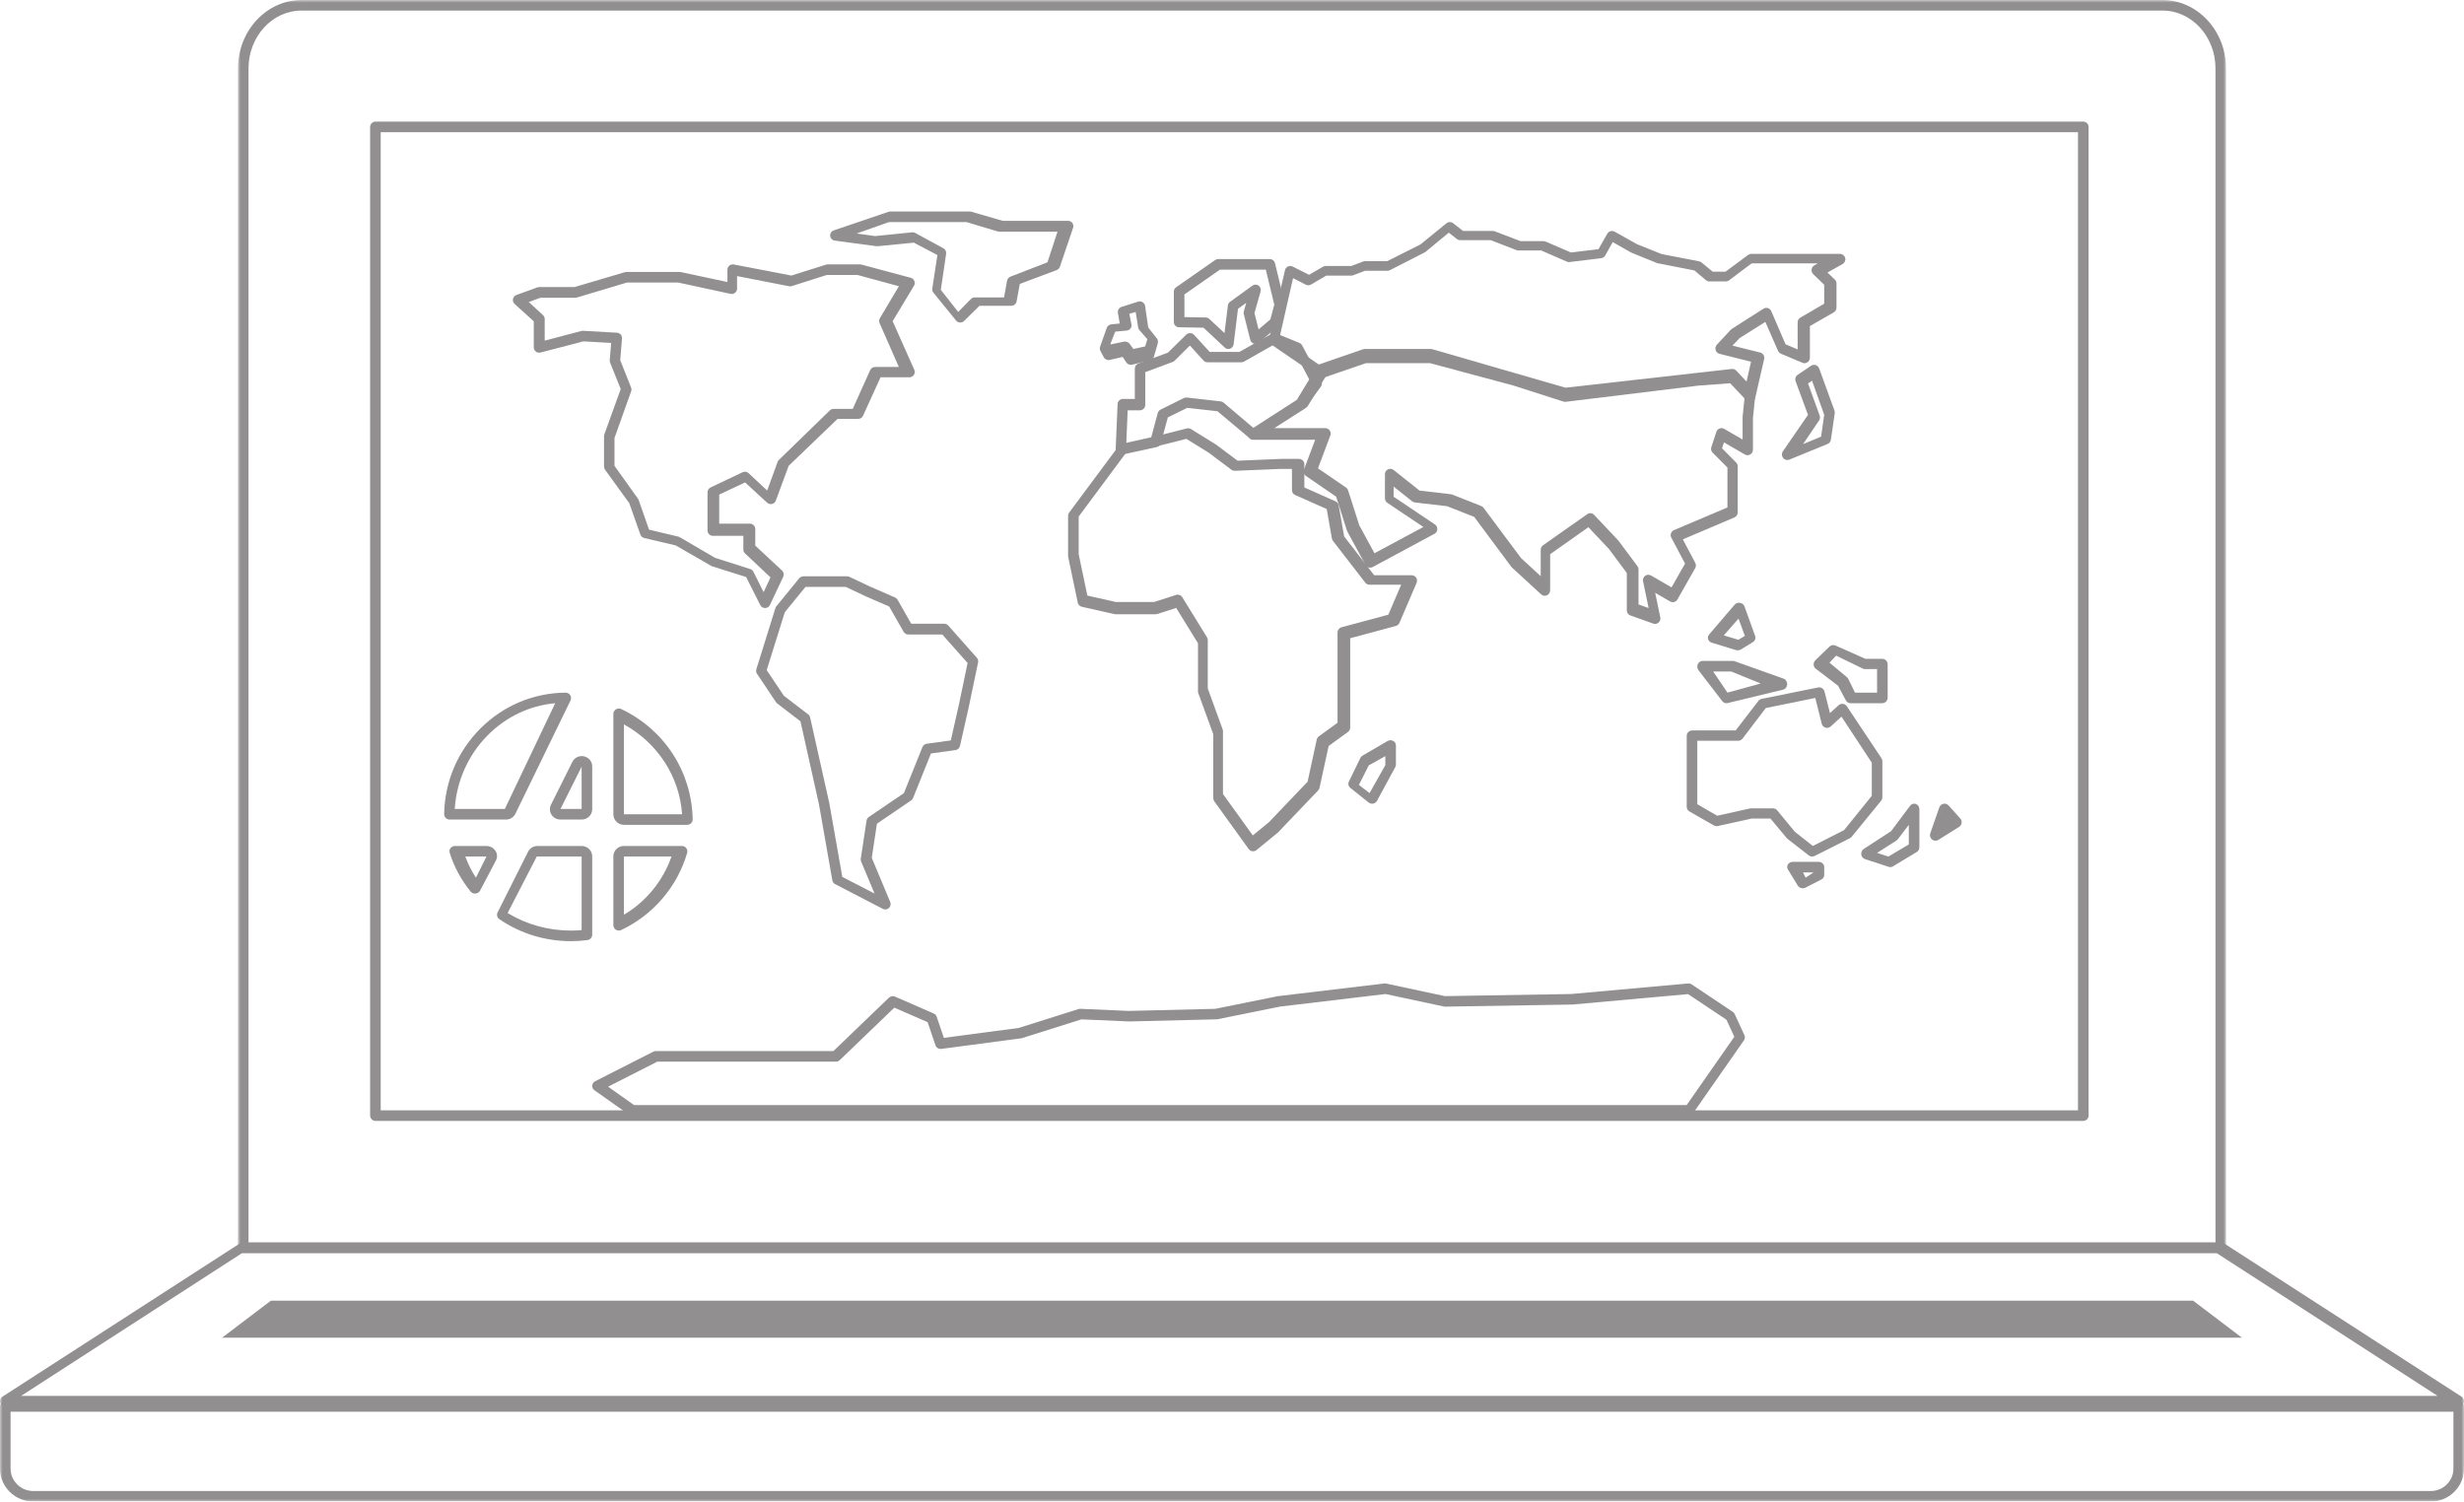 <?xml version="1.0" encoding="UTF-8" standalone="no"?>
<svg width="466px" height="284px" viewBox="0 0 466 284" version="1.1" xmlns="http://www.w3.org/2000/svg" xmlns:xlink="http://www.w3.org/1999/xlink">
    <!-- Generator: Sketch 40.1 (33804) - http://www.bohemiancoding.com/sketch -->
    <title>Page 1</title>
    <desc>Created with Sketch.</desc>
    <defs>
        <polygon id="path-1" points="376 3.51801921e-15 -6.46399601e-13 3.51801921e-15 -6.46399601e-13 237 376 237 376 4.98559617e-14"></polygon>
        <polygon id="path-3" points="0 284 466 284 466 -2.73114864e-14 0 -2.73114864e-14"></polygon>
    </defs>
    <g id="Page-1" stroke="none" stroke-width="1" fill="none" fill-rule="evenodd" opacity="0.5">
        <g id="Support-Copy" transform="translate(-826, -143)">
            <g id="Page-1" transform="translate(826, 143)">
                <g id="Group-3" transform="translate(45, 0)">
                    <mask id="mask-2" fill="white">
                        <use xlink:href="#path-1"></use>
                    </mask>
                    <g id="Clip-2"></g>
                    <path d="M2,235 L374,235 L374,12.943 C374,6.909 369.508,2 363.986,2 L12.014,2 C6.492,2 2,6.909 2,12.943 L2,235 Z M374.981,237 L1.019,237 C0.456,237 -6.46399601e-13,236.544 -6.46399601e-13,235.981 L-6.46399601e-13,12.977 C-6.46399601e-13,5.821 5.406,-5.8598959e-15 12.051,-5.8598959e-15 L363.949,-5.8598959e-15 C370.594,-5.8598959e-15 376,5.821 376,12.977 L376,235.981 C376,236.544 375.544,237 374.981,237 L374.981,237 Z" id="Fill-1" fill="#231F1F" mask="url(#mask-2)"></path>
                </g>
                <mask id="mask-4" fill="white">
                    <use xlink:href="#path-3"></use>
                </mask>
                <g id="Clip-5"></g>
                <path d="M72,210 L393,210 L393,25 L72,25 L72,210 Z M393.981,212 L71.019,212 C70.457,212 70,211.543 70,210.98 L70,24.02 C70,23.457 70.457,23 71.019,23 L393.981,23 C394.544,23 395,23.457 395,24.02 L395,210.98 C395,211.543 394.544,212 393.981,212 L393.981,212 Z" id="Fill-4" fill="#231F1F" mask="url(#mask-4)"></path>
                <path d="M4,264 L461,264 L419.218,237 L45.782,237 L4,264 Z M464.98,266 L1.02,266 C0.569,266 0.172,265.708 0.043,265.282 C-0.086,264.856 0.084,264.397 0.462,264.153 L45.369,235.164 C45.535,235.057 45.729,235 45.927,235 L420.072,235 C420.271,235 420.465,235.057 420.631,235.164 L465.539,264.153 C465.916,264.397 466.086,264.856 465.957,265.282 C465.828,265.708 465.431,266 464.98,266 L464.98,266 Z" id="Fill-6" fill="#231F1F" mask="url(#mask-4)"></path>
                <polygon id="Fill-7" fill="#231F1F" mask="url(#mask-4)" points="42 253 424 253 414.769 246 51.231 246"></polygon>
                <path d="M2,267 L2,277.768 C2,280.101 3.931,282 6.305,282 L459.695,282 C462.069,282 464,280.101 464,277.768 L464,267 L2,267 Z M459.656,284 L6.344,284 C2.846,284 4.54301324e-13,281.203 4.54301324e-13,277.766 L4.54301324e-13,266.002 C4.54301324e-13,265.449 0.456,265 1.02,265 L464.98,265 C465.543,265 466,265.449 466,266.002 L466,277.766 C466,281.203 463.155,284 459.656,284 L459.656,284 Z" id="Fill-8" fill="#231F1F" mask="url(#mask-4)"></path>
                <path d="M135.229,105.503 L141.9,107.63 C142.159,107.713 142.376,107.898 142.498,108.145 L144.417,112 L145.718,109.202 L140.906,104.667 C140.701,104.474 140.585,104.204 140.585,103.921 L140.585,101.34 L134.819,101.34 C134.26,101.34 133.808,100.883 133.808,100.319 L133.808,93.116 C133.808,92.721 134.034,92.361 134.388,92.193 L140.452,89.312 C140.824,89.135 141.265,89.204 141.567,89.486 L145.093,92.772 L147.067,87.362 C147.12,87.217 147.204,87.086 147.314,86.979 L156.944,77.616 C157.132,77.433 157.384,77.33 157.645,77.33 L161.274,77.33 L164.572,70.005 C164.736,69.641 165.095,69.407 165.491,69.407 L170,69.407 L166.352,61.118 C166.218,60.815 166.239,60.464 166.408,60.179 L170,54.134 L162.148,52 L156.374,52 L149.746,54.113 C149.586,54.165 149.415,54.175 149.25,54.142 L139.396,52.216 L139.396,54.581 C139.396,54.889 139.258,55.181 139.021,55.375 C138.783,55.568 138.471,55.643 138.173,55.579 L128.292,53.44 L118.559,53.44 L109.069,56.28 C108.976,56.308 108.879,56.322 108.782,56.322 L102.184,56.322 L100,57.124 L102.685,59.588 C102.896,59.782 103.016,60.056 103.016,60.343 L103.016,64.425 L109.954,62.597 C110.055,62.57 110.16,62.559 110.265,62.566 L116.685,62.926 C116.957,62.941 117.212,63.067 117.391,63.275 C117.57,63.483 117.658,63.755 117.636,64.03 L117.299,68.111 L119.35,73.29 C119.442,73.522 119.447,73.78 119.363,74.015 L116.213,82.835 L116.213,88.104 L120.658,94.32 C120.714,94.399 120.76,94.486 120.792,94.577 L122.748,100.174 L128.273,101.487 C128.37,101.51 128.462,101.547 128.548,101.597 L135.229,105.503 Z M144.694,115 C144.31,115 143.958,114.784 143.785,114.441 L141.106,109.127 L134.693,107.108 C134.623,107.085 134.555,107.055 134.49,107.018 L127.799,103.156 L121.841,101.758 C121.504,101.679 121.23,101.434 121.115,101.109 L119.009,95.161 L114.427,88.836 C114.302,88.664 114.235,88.456 114.235,88.243 L114.235,82.5 C114.235,82.383 114.255,82.266 114.295,82.156 L117.395,73.585 L115.384,68.573 C115.326,68.427 115.302,68.269 115.315,68.112 L115.588,64.856 L110.328,64.564 L102.224,66.672 C101.919,66.752 101.594,66.685 101.345,66.493 C101.096,66.302 100.95,66.005 100.95,65.691 L100.95,60.77 L97.333,57.493 C97.069,57.254 96.95,56.895 97.019,56.546 C97.088,56.197 97.335,55.91 97.669,55.789 L101.619,54.357 C101.731,54.317 101.848,54.296 101.967,54.296 L108.641,54.296 L118.194,51.474 C118.288,51.446 118.386,51.432 118.483,51.432 L128.537,51.432 C128.609,51.432 128.68,51.44 128.75,51.455 L137.573,53.339 L137.573,51.015 C137.573,50.712 137.709,50.425 137.943,50.232 C138.178,50.04 138.486,49.96 138.784,50.019 L149.661,52.118 L156.237,50.047 C156.336,50.016 156.44,50 156.543,50 L162.647,50 C162.737,50 162.825,50.012 162.912,50.035 L172.247,52.541 C172.555,52.624 172.806,52.846 172.926,53.141 C173.045,53.436 173.019,53.77 172.855,54.042 L168.819,60.749 L172.912,69.932 C173.052,70.246 173.023,70.609 172.836,70.897 C172.648,71.185 172.327,71.358 171.983,71.358 L166.534,71.358 L163.214,78.639 C163.049,79.001 162.687,79.234 162.288,79.234 L158.39,79.234 L149.159,88.095 L146.726,94.679 C146.609,94.996 146.34,95.235 146.01,95.314 C145.68,95.394 145.331,95.304 145.081,95.074 L140.917,91.241 L136.017,93.54 L136.017,99.041 L141.822,99.041 C142.384,99.041 142.839,99.495 142.839,100.055 L142.839,103.194 L147.902,107.905 C148.225,108.205 148.316,108.679 148.129,109.077 L145.615,114.417 C145.45,114.768 145.098,114.995 144.708,115 L144.694,115 Z" id="Fill-9" fill="#231F1F" mask="url(#mask-4)"></path>
                <path d="M177.931,54.812 L181.219,59 L183.622,56.55 C183.811,56.358 184.067,56.25 184.334,56.25 L189.892,56.25 L190.453,53.108 C190.516,52.754 190.756,52.46 191.086,52.332 L198.104,49.607 L200,43.812 L188.956,43.812 C188.859,43.812 188.764,43.798 188.672,43.77 L182.768,42 L168.151,42 L162,44.162 L165.512,44.65 L172.504,43.938 C172.702,43.916 172.902,43.957 173.078,44.053 L178.41,46.951 C178.786,47.156 178.995,47.579 178.932,48.009 L177.931,54.812 Z M181.609,61 C181.59,61 181.572,61 181.553,60.998 C181.265,60.983 180.998,60.848 180.818,60.626 L176.528,55.347 C176.352,55.13 176.275,54.85 176.317,54.576 L177.284,48.233 L172.823,45.891 L165.979,46.565 C165.9,46.572 165.82,46.571 165.741,46.561 L157.876,45.505 C157.411,45.442 157.051,45.074 157.005,44.614 C156.959,44.155 157.24,43.724 157.683,43.574 L168.051,40.055 C168.157,40.018 168.268,40 168.381,40 L183.396,40 C183.493,40 183.589,40.014 183.683,40.04 L189.62,41.76 L201.987,41.76 C202.312,41.76 202.618,41.914 202.809,42.174 C202.999,42.434 203.051,42.768 202.948,43.073 L200.445,50.464 C200.349,50.747 200.129,50.974 199.845,51.08 L192.871,53.695 L192.258,57.014 C192.171,57.488 191.751,57.832 191.262,57.832 L185.246,57.832 L182.325,60.708 C182.135,60.896 181.877,61 181.609,61 L181.609,61 Z" id="Fill-10" fill="#231F1F" mask="url(#mask-4)"></path>
                <path d="M159.298,165.848 L165.4,169 L162.863,162.951 C162.791,162.779 162.768,162.591 162.796,162.407 L163.883,155.205 C163.925,154.925 164.083,154.675 164.318,154.514 L170.948,150.008 L174.457,141.292 C174.594,140.952 174.905,140.711 175.27,140.661 L179.821,140.037 L181.296,133.525 L183,125.398 L178.21,120.004 L171.786,120.004 C171.416,120.004 171.075,119.806 170.893,119.487 L168.161,114.71 L163.58,112.715 L159.954,111 L152.338,111 L148.421,115.789 L145,126.744 L148.26,131.602 L152.837,135.1 C153.028,135.246 153.162,135.454 153.214,135.688 L156.839,151.894 C156.842,151.909 156.845,151.925 156.848,151.94 L159.298,165.848 Z M167.42,172 C167.259,172 167.098,171.962 166.949,171.885 L157.949,167.223 C157.667,167.077 157.47,166.809 157.415,166.497 L154.899,152.175 L151.385,136.418 L146.998,133.057 C146.91,132.99 146.833,132.908 146.771,132.815 L143.171,127.436 C143.001,127.181 142.955,126.863 143.046,126.571 L146.646,115.011 C146.684,114.888 146.746,114.772 146.828,114.672 L151.149,109.376 C151.342,109.138 151.633,109 151.94,109 L160.22,109 C160.372,109 160.521,109.034 160.658,109.099 L164.438,110.892 L169.27,113 C169.471,113.088 169.638,113.239 169.747,113.429 L172.334,117.966 L178.58,117.966 C178.872,117.966 179.151,118.091 179.345,118.31 L184.745,124.406 C184.957,124.647 185.044,124.973 184.979,125.286 L183.178,133.893 L181.555,141.082 C181.462,141.495 181.121,141.808 180.699,141.866 L176.067,142.502 L172.687,150.92 C172.612,151.107 172.483,151.267 172.316,151.381 L165.843,155.793 L164.871,162.247 L168.361,170.593 C168.527,170.988 168.426,171.443 168.11,171.732 C167.917,171.909 167.67,172 167.42,172 L167.42,172 Z" id="Fill-11" fill="#231F1F" mask="url(#mask-4)"></path>
                <path d="M231.291,150.169 L236.931,158 L239.995,155.494 L247.295,147.847 L249.03,139.869 C249.083,139.625 249.224,139.409 249.426,139.262 L252.957,136.695 L252.957,119.621 C252.957,119.161 253.266,118.759 253.71,118.639 L262.57,116.254 L265,110.585 L259.002,110.585 C258.687,110.585 258.389,110.439 258.197,110.19 L252.092,102.291 C251.991,102.161 251.924,102.009 251.895,101.846 L250.912,96.276 L244.943,93.623 C244.575,93.461 244.339,93.096 244.339,92.694 L244.339,88.685 L242.145,88.685 L233.542,89.043 C233.308,89.047 233.077,88.981 232.889,88.84 L228.623,85.636 L224.36,83 L219.032,84.346 L212.91,85.706 L204,97.698 L204,104.795 L205.64,112.64 L210.997,113.853 L218.264,113.853 L222.422,112.519 C222.868,112.376 223.353,112.556 223.599,112.953 L228.267,120.523 C228.366,120.684 228.419,120.869 228.419,121.057 L228.419,130.212 L231.23,137.942 C231.271,138.054 231.291,138.172 231.291,138.29 L231.291,150.169 Z M236.987,161 C236.943,161 236.899,160.997 236.854,160.991 C236.574,160.955 236.322,160.804 236.157,160.575 L229.653,151.554 C229.527,151.38 229.46,151.171 229.46,150.957 L229.46,138.869 L226.631,131.1 C226.59,130.988 226.569,130.869 226.569,130.75 L226.569,121.658 L222.445,114.978 L218.873,116.124 C218.772,116.156 218.666,116.173 218.56,116.173 L210.973,116.173 C210.897,116.173 210.821,116.165 210.747,116.148 L204.604,114.758 C204.213,114.669 203.91,114.361 203.828,113.969 L202.022,105.34 C202.007,105.271 202,105.201 202,105.131 L202,97.553 C202,97.334 202.071,97.12 202.202,96.944 L211.596,84.314 C211.743,84.117 211.956,83.979 212.196,83.926 L218.7,82.483 L224.452,81.031 C224.721,80.964 225.006,81.007 225.241,81.152 L229.938,84.055 C229.964,84.071 229.99,84.088 230.014,84.107 L234.052,87.135 L242.364,86.789 C242.379,86.789 242.393,86.788 242.407,86.788 L245.659,86.788 C246.224,86.788 246.682,87.246 246.682,87.811 L246.682,92.198 L252.578,94.815 C252.889,94.953 253.111,95.237 253.171,95.571 L254.211,101.458 L259.891,108.799 L266.976,108.799 C267.32,108.799 267.641,108.972 267.831,109.259 C268.02,109.546 268.053,109.908 267.917,110.224 L264.665,117.802 C264.542,118.09 264.293,118.305 263.99,118.386 L255.354,120.709 L255.354,137.606 C255.354,137.933 255.197,138.24 254.933,138.433 L251.273,141.09 L249.549,149.009 C249.509,149.193 249.42,149.362 249.29,149.498 L241.702,157.436 C241.673,157.467 241.642,157.495 241.61,157.521 L237.636,160.769 C237.452,160.919 237.222,161 236.987,161 L236.987,161 Z" id="Fill-12" fill="#231F1F" mask="url(#mask-4)"></path>
                <path d="M257,148.448 L259.02,150 L262,144.705 L262,143 L258.866,144.759 L257,148.448 Z M259.5,152 C259.258,152 259.022,151.92 258.834,151.769 L255.368,149 C255.012,148.716 254.9,148.24 255.095,147.839 L257.284,143.339 C257.37,143.164 257.508,143.016 257.681,142.915 L262.424,140.145 C262.743,139.959 263.144,139.951 263.47,140.125 C263.797,140.298 264,140.626 264,140.981 L264,144.616 C264,144.771 263.961,144.925 263.886,145.064 L260.419,151.467 C260.276,151.733 260.012,151.922 259.704,151.981 C259.636,151.994 259.568,152 259.5,152 L259.5,152 Z" id="Fill-13" fill="#231F1F" mask="url(#mask-4)"></path>
                <path d="M213.268,77.604 L213,84 L217.653,82.973 L218.954,78.126 C219.031,77.841 219.226,77.602 219.492,77.47 L223.881,75.29 C224.061,75.201 224.263,75.166 224.462,75.188 L230.863,75.915 C231.069,75.938 231.262,76.022 231.419,76.155 L237.236,81.095 L245.568,75.811 L248,72.49 L244.816,66.48 L241.242,65 L235.284,68.383 C235.127,68.472 234.949,68.518 234.769,68.518 L228.368,68.518 C228.074,68.518 227.795,68.395 227.598,68.178 L225.037,65.35 L222.151,68.217 C222.047,68.321 221.921,68.401 221.782,68.453 L216.602,70.383 L216.602,76.574 C216.602,77.143 216.138,77.604 215.566,77.604 L213.268,77.604 Z M212.026,86 C211.788,86 211.554,85.918 211.368,85.765 C211.123,85.564 210.987,85.263 211.001,84.95 L211.363,76.414 C211.386,75.875 211.838,75.449 212.388,75.449 L214.622,75.449 L214.622,69.699 C214.622,69.279 214.888,68.903 215.288,68.755 L220.876,66.698 L224.341,63.296 C224.54,63.1 224.808,62.99 225.094,63.001 C225.375,63.008 225.641,63.128 225.829,63.334 L228.783,66.557 L234.393,66.557 L240.496,63.133 C240.772,62.978 241.106,62.958 241.4,63.078 L245.746,64.856 C245.967,64.946 246.148,65.11 246.259,65.317 L249.882,72.075 C250.064,72.415 250.034,72.826 249.804,73.137 L246.906,77.049 C246.83,77.151 246.736,77.238 246.628,77.306 L237.572,82.981 C237.192,83.219 236.697,83.186 236.353,82.897 L230.253,77.778 L224.528,77.136 L220.868,78.933 L219.538,83.829 C219.44,84.193 219.143,84.472 218.769,84.553 L212.249,85.976 C212.175,85.992 212.1,86 212.026,86 L212.026,86 Z" id="Fill-14" fill="#231F1F" mask="url(#mask-4)"></path>
                <path d="M212.761,64.598 C213.108,64.598 213.441,64.756 213.639,65.027 L214.35,66 L216.574,65.52 L217,64.16 L215.477,62.423 C215.359,62.29 215.283,62.131 215.256,61.961 L214.783,59 L213.589,59.342 L213.987,61.399 C214.038,61.664 213.966,61.935 213.789,62.149 C213.612,62.362 213.345,62.498 213.052,62.525 L210.92,62.72 L210,65.058 L210.048,65.139 L212.526,64.622 C212.604,64.606 212.683,64.598 212.761,64.598 M213.858,69 C213.524,69 213.204,68.833 213.013,68.543 L212.326,67.503 L209.871,68.07 C209.425,68.172 208.966,67.962 208.749,67.556 L208.122,66.38 C207.985,66.124 207.962,65.822 208.06,65.548 L209.315,62.02 C209.448,61.649 209.781,61.386 210.171,61.347 L211.771,61.185 L211.423,59.198 C211.334,58.691 211.632,58.196 212.119,58.042 L215.258,57.047 C215.542,56.957 215.851,56.997 216.103,57.157 C216.355,57.317 216.525,57.58 216.568,57.877 L217.156,61.944 L218.777,63.988 C218.983,64.247 219.051,64.591 218.961,64.91 L218.243,67.442 C218.143,67.799 217.859,68.073 217.5,68.158 L214.093,68.972 C214.015,68.991 213.936,69 213.858,69" id="Fill-15" fill="#231F1F" mask="url(#mask-4)"></path>
                <path d="M224,59.976 L228.04,60.046 C228.289,60.05 228.526,60.147 228.707,60.315 L231.578,63 L232.224,57.766 C232.258,57.492 232.403,57.246 232.627,57.085 L236.861,54.02 C237.205,53.771 237.669,53.766 238.018,54.008 C238.368,54.249 238.524,54.683 238.41,55.09 L237.248,59.214 L238.025,62.304 L240.262,60.398 L241,57.614 L239.393,51 L230.717,51 L224,55.688 L224,59.976 Z M232.313,66 C232.063,66 231.818,65.907 231.629,65.731 L227.609,61.976 L222.98,61.895 C222.436,61.886 222,61.445 222,60.906 L222,55.142 C222,54.82 222.158,54.517 222.424,54.332 L229.815,49.18 C229.983,49.063 230.183,49 230.388,49 L240.155,49 C240.616,49 241.016,49.313 241.124,49.757 L242.972,57.355 C243.011,57.514 243.009,57.681 242.967,57.839 L242.087,61.158 C242.036,61.352 241.926,61.526 241.772,61.657 L238.076,64.801 C237.814,65.025 237.454,65.097 237.124,64.992 C236.795,64.889 236.543,64.623 236.46,64.29 L235.228,59.399 C235.186,59.233 235.188,59.058 235.235,58.893 L235.693,57.271 L234.135,58.396 L233.303,65.131 C233.257,65.501 233.005,65.814 232.652,65.941 C232.541,65.981 232.427,66 232.313,66 L232.313,66 Z" id="Fill-16" fill="#231F1F" mask="url(#mask-4)"></path>
                <path d="M257.961,66.611 L270.404,66.611 C270.492,66.611 270.58,66.623 270.666,66.646 L286.459,70.945 C286.474,70.949 286.49,70.954 286.505,70.959 L295.865,74 L320.77,70.917 C320.786,70.915 320.801,70.914 320.817,70.913 L327.278,70.425 C327.583,70.402 327.88,70.519 328.091,70.745 L330.137,72.943 L331.162,68.411 L325.196,66.916 C324.845,66.828 324.565,66.556 324.463,66.202 C324.361,65.848 324.451,65.465 324.7,65.197 L327.332,62.362 C327.392,62.298 327.459,62.242 327.532,62.195 L333.514,58.384 C333.764,58.225 334.07,58.184 334.352,58.272 C334.634,58.361 334.865,58.57 334.984,58.845 L337.691,65.114 L339.975,66.089 L339.975,60.97 C339.975,60.598 340.171,60.255 340.488,60.07 L345,57.442 L345,53.854 L342.924,51.844 C342.69,51.617 342.575,51.29 342.615,50.963 C342.656,50.636 342.846,50.347 343.128,50.187 L343.788,49.811 L331.277,49.811 L326.999,53.024 C326.824,53.155 326.613,53.226 326.396,53.226 L323.285,53.226 C323.049,53.226 322.82,53.142 322.638,52.989 L320.446,51.145 L313.523,49.792 C313.459,49.78 313.396,49.761 313.336,49.737 L308.55,47.786 C308.511,47.77 308.472,47.751 308.435,47.729 L305.006,45.788 L303.59,48.313 C303.43,48.598 303.148,48.789 302.828,48.828 L296.846,49.56 C296.669,49.581 296.489,49.555 296.324,49.483 L291.491,47.372 L287.154,47.372 C287.03,47.372 286.907,47.349 286.791,47.304 L281.941,45.421 L276.147,45.421 C275.921,45.421 275.701,45.344 275.522,45.202 L274.005,44 L269.608,47.629 C269.55,47.676 269.489,47.717 269.423,47.751 L262.843,51.105 C262.702,51.176 262.546,51.214 262.388,51.214 L258.145,51.214 L255.926,52.062 C255.811,52.106 255.69,52.128 255.568,52.128 L250.816,52.128 L247.941,53.819 C247.645,53.993 247.283,54.004 246.978,53.848 L244.543,52.608 L242,63.805 L249.977,69.334 L257.632,66.667 C257.738,66.63 257.849,66.611 257.961,66.611 M330.973,76 C330.698,76 330.43,75.888 330.235,75.681 L327.213,72.482 L321.25,72.926 L296.12,75.992 C295.975,76.011 295.827,75.996 295.688,75.951 L286.129,72.89 L270.471,68.688 L258.316,68.688 L250.331,71.431 C250.028,71.536 249.694,71.49 249.429,71.309 L240.446,65.171 C240.098,64.934 239.931,64.506 240.026,64.095 L243.021,51.097 C243.091,50.792 243.297,50.536 243.579,50.402 C243.861,50.268 244.189,50.272 244.468,50.413 L247.572,51.972 L250.212,50.441 C250.366,50.352 250.542,50.305 250.72,50.305 L255.566,50.305 L257.789,49.467 C257.904,49.424 258.025,49.402 258.147,49.402 L262.338,49.402 L268.612,46.25 L273.557,42.228 C273.925,41.929 274.449,41.923 274.822,42.216 L276.703,43.685 L282.343,43.685 C282.466,43.685 282.589,43.708 282.705,43.753 L287.561,45.611 L291.925,45.611 C292.063,45.611 292.199,45.639 292.326,45.694 L297.106,47.752 L302.315,47.124 L303.977,44.201 C304.254,43.715 304.868,43.542 305.356,43.814 L309.611,46.189 L314.252,48.054 L321.343,49.42 C321.51,49.453 321.668,49.527 321.799,49.636 L323.913,51.388 L326.326,51.388 L330.609,48.217 C330.784,48.088 330.995,48.018 331.213,48.018 L347.982,48.018 C348.445,48.018 348.85,48.332 348.967,48.783 C349.084,49.233 348.883,49.706 348.479,49.934 L345.613,51.543 L347.006,52.873 C347.209,53.065 347.323,53.334 347.323,53.614 L347.323,58.188 C347.323,58.555 347.127,58.893 346.81,59.076 L342.292,61.67 L342.292,67.665 C342.292,68.008 342.122,68.327 341.838,68.517 C341.554,68.707 341.195,68.741 340.881,68.609 L336.808,66.894 C336.568,66.792 336.375,66.602 336.27,66.362 L333.869,60.885 L328.988,63.95 L327.645,65.376 L332.893,66.672 C333.433,66.805 333.767,67.35 333.642,67.895 L331.965,75.207 C331.881,75.574 331.603,75.864 331.241,75.964 C331.153,75.988 331.062,76 330.973,76" id="Fill-17" fill="#231F1F" mask="url(#mask-4)"></path>
                <path d="M341.939,72.522 L344.137,78.582 C344.253,78.902 344.209,79.26 344.019,79.54 L341,84 L344.413,82.581 L345,78.447 L342.698,72 L341.939,72.522 Z M338.024,87 C337.719,87 337.421,86.861 337.222,86.606 C336.94,86.246 336.925,85.739 337.185,85.362 L341.936,78.464 L339.595,72.121 C339.428,71.668 339.59,71.158 339.986,70.889 L342.516,69.175 C342.777,68.998 343.103,68.952 343.401,69.052 C343.699,69.15 343.936,69.382 344.045,69.681 L346.937,77.639 C346.996,77.803 347.014,77.979 346.989,78.151 L346.266,83.156 C346.214,83.522 345.973,83.832 345.635,83.97 L338.406,86.925 C338.282,86.975 338.153,87 338.024,87 L338.024,87 Z" id="Fill-18" fill="#231F1F" mask="url(#mask-4)"></path>
                <path d="M309.881,114.32 L311.798,115 L310.738,109.936 C310.656,109.542 310.811,109.137 311.135,108.901 C311.458,108.664 311.889,108.641 312.236,108.842 L316.127,111.091 L318.685,106.589 L316.085,101.687 C315.951,101.434 315.929,101.136 316.024,100.866 C316.119,100.596 316.323,100.379 316.585,100.268 L326.702,95.971 L326.702,88.43 L323.898,85.609 C323.627,85.337 323.532,84.933 323.652,84.567 L324.607,81.672 C324.702,81.382 324.923,81.149 325.208,81.04 C325.492,80.932 325.81,80.956 326.074,81.109 L329.566,83.126 L329.566,78.889 C329.566,78.854 329.567,78.819 329.571,78.783 L330,74.631 L327.328,71.8 L296.334,75.283 C296.203,75.298 296.07,75.286 295.942,75.25 L270.788,68 L258.692,68 L251.085,70.615 L247.34,76.781 C247.259,76.913 247.15,77.025 247.02,77.109 L241,80.973 L250.65,80.973 C250.983,80.973 251.295,81.138 251.484,81.414 C251.673,81.689 251.716,82.041 251.598,82.354 L249.257,88.576 L254.56,92.204 C254.747,92.332 254.886,92.519 254.955,92.735 L257.073,99.362 L259.945,104.632 L269.196,99.669 L262.375,95.096 C262.093,94.907 261.923,94.588 261.923,94.247 L261.923,89.688 C261.923,89.297 262.146,88.94 262.496,88.77 C262.846,88.599 263.261,88.645 263.566,88.888 L268.47,92.787 L274.387,93.474 C274.474,93.484 274.559,93.506 274.64,93.538 L280.128,95.698 C280.304,95.767 280.457,95.884 280.57,96.035 L287.671,105.557 L291.39,108.974 L291.39,103.966 C291.39,103.634 291.551,103.322 291.823,103.131 L300.174,97.252 C300.584,96.962 301.145,97.018 301.49,97.385 L306.024,102.184 C306.05,102.213 306.076,102.243 306.099,102.275 L309.679,107.074 C309.81,107.251 309.881,107.465 309.881,107.686 L309.881,114.32 Z M313.004,118 C312.89,118 312.775,117.981 312.665,117.941 L308.35,116.407 C307.943,116.262 307.67,115.874 307.67,115.438 L307.67,108.371 L304.314,103.859 L300.405,99.709 L293.169,104.817 L293.169,111.655 C293.169,112.062 292.93,112.43 292.561,112.595 C292.192,112.76 291.761,112.688 291.463,112.414 L285.95,107.337 C285.903,107.294 285.86,107.246 285.822,107.195 L278.805,97.76 L273.685,95.739 L267.584,95.03 C267.396,95.008 267.217,94.933 267.069,94.815 L263.566,92.022 L263.566,93.943 L271.382,99.197 C271.68,99.397 271.852,99.741 271.834,100.102 C271.816,100.463 271.612,100.788 271.296,100.958 L259.611,107.243 C259.118,107.508 258.506,107.324 258.238,106.83 L254.822,100.545 C254.791,100.489 254.766,100.428 254.746,100.366 L252.696,93.935 L246.993,90.024 C246.603,89.757 246.446,89.255 246.613,88.811 L248.727,83.177 L237.019,83.177 C236.566,83.177 236.168,82.875 236.041,82.437 C235.914,81.999 236.089,81.529 236.471,81.283 L245.261,75.625 L249.093,69.301 C249.217,69.097 249.408,68.943 249.633,68.865 L257.783,66.055 C257.889,66.019 258,66 258.113,66 L270.577,66 C270.672,66 270.766,66.013 270.858,66.04 L296.072,73.326 L327.513,69.783 C327.83,69.746 328.145,69.863 328.364,70.097 L331.72,73.662 C331.925,73.88 332.025,74.177 331.994,74.476 L331.521,79.076 L331.521,85.065 C331.521,85.432 331.327,85.771 331.012,85.955 C330.697,86.138 330.31,86.139 329.995,85.956 L326.042,83.667 L325.674,84.788 L328.346,87.482 C328.537,87.674 328.644,87.936 328.644,88.208 L328.644,96.91 C328.644,97.323 328.399,97.696 328.022,97.856 L318.263,102.012 L320.614,106.458 C320.779,106.77 320.774,107.144 320.6,107.451 L317.244,113.373 C317.11,113.61 316.887,113.783 316.626,113.855 C316.365,113.925 316.087,113.889 315.852,113.754 L313.031,112.118 L314.001,116.761 C314.077,117.124 313.952,117.501 313.675,117.745 C313.487,117.912 313.247,118 313.004,118 L313.004,118 Z" id="Fill-19" fill="#231F1F" mask="url(#mask-4)"></path>
                <path d="M339.446,157.314 L342.856,160 L348.767,156.992 L354,150.51 L354,144.246 L348.263,135.537 L346.236,137.394 C345.967,137.641 345.588,137.728 345.239,137.623 C344.89,137.517 344.621,137.236 344.533,136.882 L343.312,132 L333.948,133.915 L329.556,139.692 C329.361,139.95 329.056,140.101 328.732,140.101 L321,140.101 L321,152.104 L324.761,154.281 L330.943,152.908 C331.017,152.892 331.092,152.884 331.168,152.884 L335.308,152.884 C335.617,152.884 335.91,153.022 336.107,153.261 L339.446,157.314 Z M342.717,162 C342.489,162 342.264,161.926 342.078,161.782 L338.075,158.666 C338.017,158.62 337.964,158.569 337.917,158.513 L334.83,154.809 L331.305,154.809 L324.865,156.223 C324.612,156.278 324.348,156.238 324.124,156.11 L319.514,153.474 C319.196,153.291 319,152.956 319,152.592 L319,139.168 C319,138.606 319.462,138.15 320.031,138.15 L328.254,138.15 L332.554,132.559 C332.705,132.363 332.924,132.227 333.169,132.178 L343.844,130.02 C344.385,129.913 344.917,130.242 345.051,130.771 L346.087,134.864 L347.721,133.384 C347.944,133.182 348.245,133.086 348.544,133.123 C348.844,133.16 349.113,133.325 349.279,133.574 L355.83,143.402 C355.941,143.569 356,143.763 356,143.963 L356,150.794 C356,151.027 355.919,151.252 355.771,151.434 L350.191,158.265 C350.099,158.377 349.986,158.468 349.856,158.533 L343.184,161.889 C343.036,161.964 342.876,162 342.717,162 L342.717,162 Z" id="Fill-20" fill="#231F1F" mask="url(#mask-4)"></path>
                <path d="M355,161.308 L357.139,162 L361,159.711 L361,156 L358.932,158.715 C358.857,158.816 358.764,158.9 358.661,158.967 L355,161.308 Z M357.5,164 C357.403,164 357.305,163.985 357.211,163.954 L352.695,162.469 C352.325,162.347 352.056,162.005 352.008,161.594 C351.96,161.183 352.141,160.781 352.473,160.565 L357.65,157.198 L361.247,152.394 C361.508,152.046 361.947,151.912 362.341,152.059 C362.736,152.207 363,152.605 363,153.051 L363,160.227 C363,160.606 362.809,160.956 362.499,161.143 L357.983,163.865 C357.835,163.954 357.668,164 357.5,164 L357.5,164 Z" id="Fill-21" fill="#231F1F" mask="url(#mask-4)"></path>
                <path d="M350.824,131 L355,131 L355,126.547 L352.702,126.547 C352.564,126.547 352.427,126.515 352.301,126.454 L347.255,124 L346,125.332 L349.296,128.079 C349.412,128.176 349.507,128.299 349.576,128.44 L350.824,131 Z M355.965,133 L350,133 C349.621,133 349.271,132.789 349.09,132.45 L347.616,129.686 L343.414,126.487 C343.171,126.302 343.02,126.017 343.002,125.709 C342.984,125.401 343.1,125.1 343.32,124.886 L345.998,122.291 C346.301,121.998 346.746,121.918 347.128,122.089 L352.773,124.596 L355.965,124.596 C356.536,124.596 357,125.066 357,125.647 L357,131.95 C357,132.53 356.536,133 355.965,133 L355.965,133 Z" id="Fill-22" fill="#231F1F" mask="url(#mask-4)"></path>
                <path d="M326,120.175 L328.77,121 L330,120.267 L328.791,117 L326,120.175 Z M328.641,123 C328.526,123 328.41,122.983 328.298,122.949 L323.735,121.552 C323.403,121.45 323.147,121.208 323.046,120.902 C322.945,120.595 323.013,120.264 323.228,120.012 L328.045,114.379 C328.29,114.093 328.687,113.952 329.079,114.015 C329.471,114.078 329.794,114.332 329.918,114.677 L331.946,120.311 C332.097,120.73 331.924,121.19 331.522,121.436 L329.241,122.833 C329.061,122.943 328.852,123 328.641,123 L328.641,123 Z" id="Fill-23" fill="#231F1F" mask="url(#mask-4)"></path>
                <path d="M324,127 L326.703,131 L333,129.269 L327.408,127 L324,127 Z M326.49,133 C326.198,133 325.916,132.861 325.725,132.612 L321.231,126.771 C320.983,126.449 320.93,126.001 321.094,125.621 C321.258,125.243 321.61,125 321.997,125 L327.741,125 C327.847,125 327.952,125.018 328.053,125.054 L337.315,128.356 C337.741,128.508 338.021,128.949 337.999,129.435 C337.977,129.92 337.658,130.329 337.22,130.435 L326.707,132.975 C326.635,132.992 326.562,133 326.49,133 L326.49,133 Z" id="Fill-24" fill="#231F1F" mask="url(#mask-4)"></path>
                <path d="M367.963,155 L368,154.9 L367.915,154.95 L367.963,155 Z M366.041,159 C365.81,159 365.58,158.923 365.391,158.771 C365.046,158.495 364.913,158.03 365.058,157.611 L366.773,152.699 C366.894,152.351 367.19,152.093 367.551,152.021 C367.911,151.947 368.283,152.072 368.529,152.346 L370.733,154.802 C370.939,155.031 371.033,155.34 370.99,155.646 C370.947,155.951 370.772,156.222 370.511,156.386 L366.593,158.841 C366.423,158.947 366.232,159 366.041,159 L366.041,159 Z" id="Fill-25" fill="#231F1F" mask="url(#mask-4)"></path>
                <path d="M341,165 L341.478,166 L343,165 L341,165 Z M340.937,168 C340.841,168 340.743,167.988 340.648,167.964 C340.376,167.894 340.146,167.728 340.009,167.503 L338.134,164.435 C337.951,164.136 337.956,163.771 338.147,163.476 C338.338,163.181 338.686,163 339.062,163 L343.938,163 C344.524,163 345,163.432 345,163.966 L345,165.5 C345,165.849 344.793,166.171 344.459,166.342 L341.459,167.876 C341.298,167.958 341.119,168 340.937,168 L340.937,168 Z" id="Fill-26" fill="#231F1F" mask="url(#mask-4)"></path>
                <path d="M119.913,209 L318.986,209 L328,196.086 L326.508,192.855 L319.253,188.015 L297.455,189.982 C297.429,189.985 297.404,189.986 297.378,189.987 L273.321,190.387 C273.242,190.385 273.164,190.38 273.087,190.363 L262.03,188 L242.096,190.375 L230.264,192.766 C230.205,192.778 230.144,192.784 230.083,192.786 L213.623,193.186 C213.6,193.187 213.577,193.186 213.553,193.185 L204.532,192.793 L193.29,196.338 C193.233,196.356 193.174,196.369 193.114,196.377 L178.028,198.377 C177.543,198.442 177.079,198.158 176.924,197.702 L175.436,193.321 L169.14,190.576 L158.816,200.5 C158.625,200.683 158.369,200.786 158.102,200.786 L124.317,200.786 L115,205.525 L119.913,209 Z M319.346,211 L119.539,211 C119.325,211 119.116,210.934 118.942,210.811 L112.423,206.199 C112.136,205.996 111.977,205.662 112.003,205.315 C112.029,204.969 112.236,204.661 112.55,204.501 L123.552,198.904 C123.696,198.831 123.857,198.792 124.021,198.792 L157.615,198.792 L168.13,188.684 C168.428,188.397 168.875,188.318 169.257,188.485 L176.591,191.683 C176.853,191.797 177.053,192.014 177.144,192.28 L178.507,196.292 L192.658,194.416 L203.982,190.845 C204.097,190.809 204.218,190.792 204.338,190.798 L213.501,191.197 L229.823,190.8 L241.599,188.419 C241.627,188.413 241.654,188.409 241.682,188.406 L261.816,186.007 C261.93,185.994 262.044,185.999 262.156,186.023 L273.258,188.397 L297.143,188 L319.252,186.004 C319.488,185.983 319.724,186.042 319.919,186.173 L327.709,191.37 C327.864,191.473 327.987,191.617 328.064,191.784 L329.909,195.782 C330.056,196.1 330.023,196.47 329.822,196.758 L320.186,210.565 C319.997,210.837 319.682,211 319.346,211 L319.346,211 Z" id="Fill-27" fill="#231F1F" mask="url(#mask-4)"></path>
                <path d="M106,153 L110,153 L110,145 L106,153 Z M110.022,155 L105.979,155 C105.3,155 104.657,154.648 104.299,154.081 C103.938,153.508 103.902,152.804 104.202,152.196 L108.248,144.09 C108.653,143.274 109.567,142.846 110.468,143.051 L110.469,143.051 C111.371,143.258 112,144.038 112,144.948 L112,153.054 C112,153.565 111.789,154.065 111.421,154.429 C111.052,154.792 110.543,155 110.022,155 L110.022,155 Z" id="Fill-28" fill="#231F1F" mask="url(#mask-4)"></path>
                <path d="M118,154 L129,154 C128.508,146.869 124.401,140.544 118,137 L118,154 Z M129.959,156 L118.004,156 C117.477,156 116.96,155.788 116.587,155.417 C116.214,155.046 116,154.532 116,154.008 L116,135.035 C116,134.68 116.183,134.349 116.485,134.16 C116.787,133.97 117.167,133.948 117.489,134.1 C125.654,137.973 130.832,145.96 131,154.945 C131.005,155.223 130.898,155.492 130.702,155.69 C130.506,155.888 130.239,156 129.959,156 L129.959,156 Z" id="Fill-29" fill="#231F1F" mask="url(#mask-4)"></path>
                <path d="M118,162 L118,173 C122.172,170.537 125.366,166.635 127,162 L118,162 Z M117.032,176 C116.84,176 116.649,175.947 116.482,175.842 C116.182,175.654 116,175.326 116,174.975 L116,161.974 C116,161.453 116.212,160.944 116.582,160.576 C116.95,160.211 117.463,160 117.988,160 L128.967,160 C129.292,160 129.598,160.151 129.793,160.409 C129.988,160.667 130.049,161.001 129.959,161.31 C128.095,167.709 123.545,173.026 117.477,175.9 C117.336,175.967 117.184,176 117.032,176 L117.032,176 Z" id="Fill-30" fill="#231F1F" mask="url(#mask-4)"></path>
                <path d="M110,162 L109.999,162 L110,162 Z M96,172.681 C99.578,174.855 103.7,176 107.978,176 C108.651,176 109.328,175.971 110,175.913 L110,162 L101.514,162 L96,172.681 Z M107.966,178 C103.1,178 98.424,176.564 94.445,173.847 C94.024,173.56 93.88,173.017 94.106,172.566 L99.867,161.092 C100.206,160.418 100.894,160 101.662,160 L110,160 C110.528,160 111.044,160.209 111.415,160.574 C111.786,160.937 112,161.441 112,161.956 L112,176.791 C112,177.3 111.614,177.731 111.098,177.798 C110.064,177.932 109.01,178 107.966,178 L107.966,178 Z" id="Fill-31" fill="#231F1F" mask="url(#mask-4)"></path>
                <path d="M92,162 L91.999,162 L92,162 Z M88,162 C88.514,163.403 89.185,164.741 90.006,166 L92,162 L88,162 Z M89.841,169 C89.512,169 89.199,168.857 88.998,168.609 C87.196,166.394 85.865,163.923 85.042,161.264 C84.949,160.965 85.012,160.643 85.212,160.395 C85.412,160.146 85.726,160 86.059,160 L91.96,160 C92.659,160 93.323,160.344 93.691,160.898 C94.064,161.457 94.101,162.146 93.792,162.74 L90.791,168.447 C90.629,168.755 90.308,168.962 89.943,168.995 C89.909,168.998 89.875,169 89.841,169 L89.841,169 Z" id="Fill-32" fill="#231F1F" mask="url(#mask-4)"></path>
                <path d="M86,153 L95.477,153 L105,133 C100.151,133.436 95.636,135.586 92.142,139.156 C88.499,142.879 86.34,147.761 86,153 M95.718,155 L85.018,155 C84.744,155 84.483,154.889 84.291,154.692 C84.1,154.495 83.995,154.229 84,153.953 C84.113,147.832 86.551,142.086 90.863,137.773 C95.179,133.458 100.901,131.053 106.974,131 C107.325,131.015 107.656,131.179 107.844,131.48 C108.032,131.782 108.051,132.16 107.896,132.48 L97.477,153.894 C97.146,154.576 96.472,155 95.718,155" id="Fill-33" fill="#231F1F" mask="url(#mask-4)"></path>
            </g>
        </g>
    </g>
</svg>